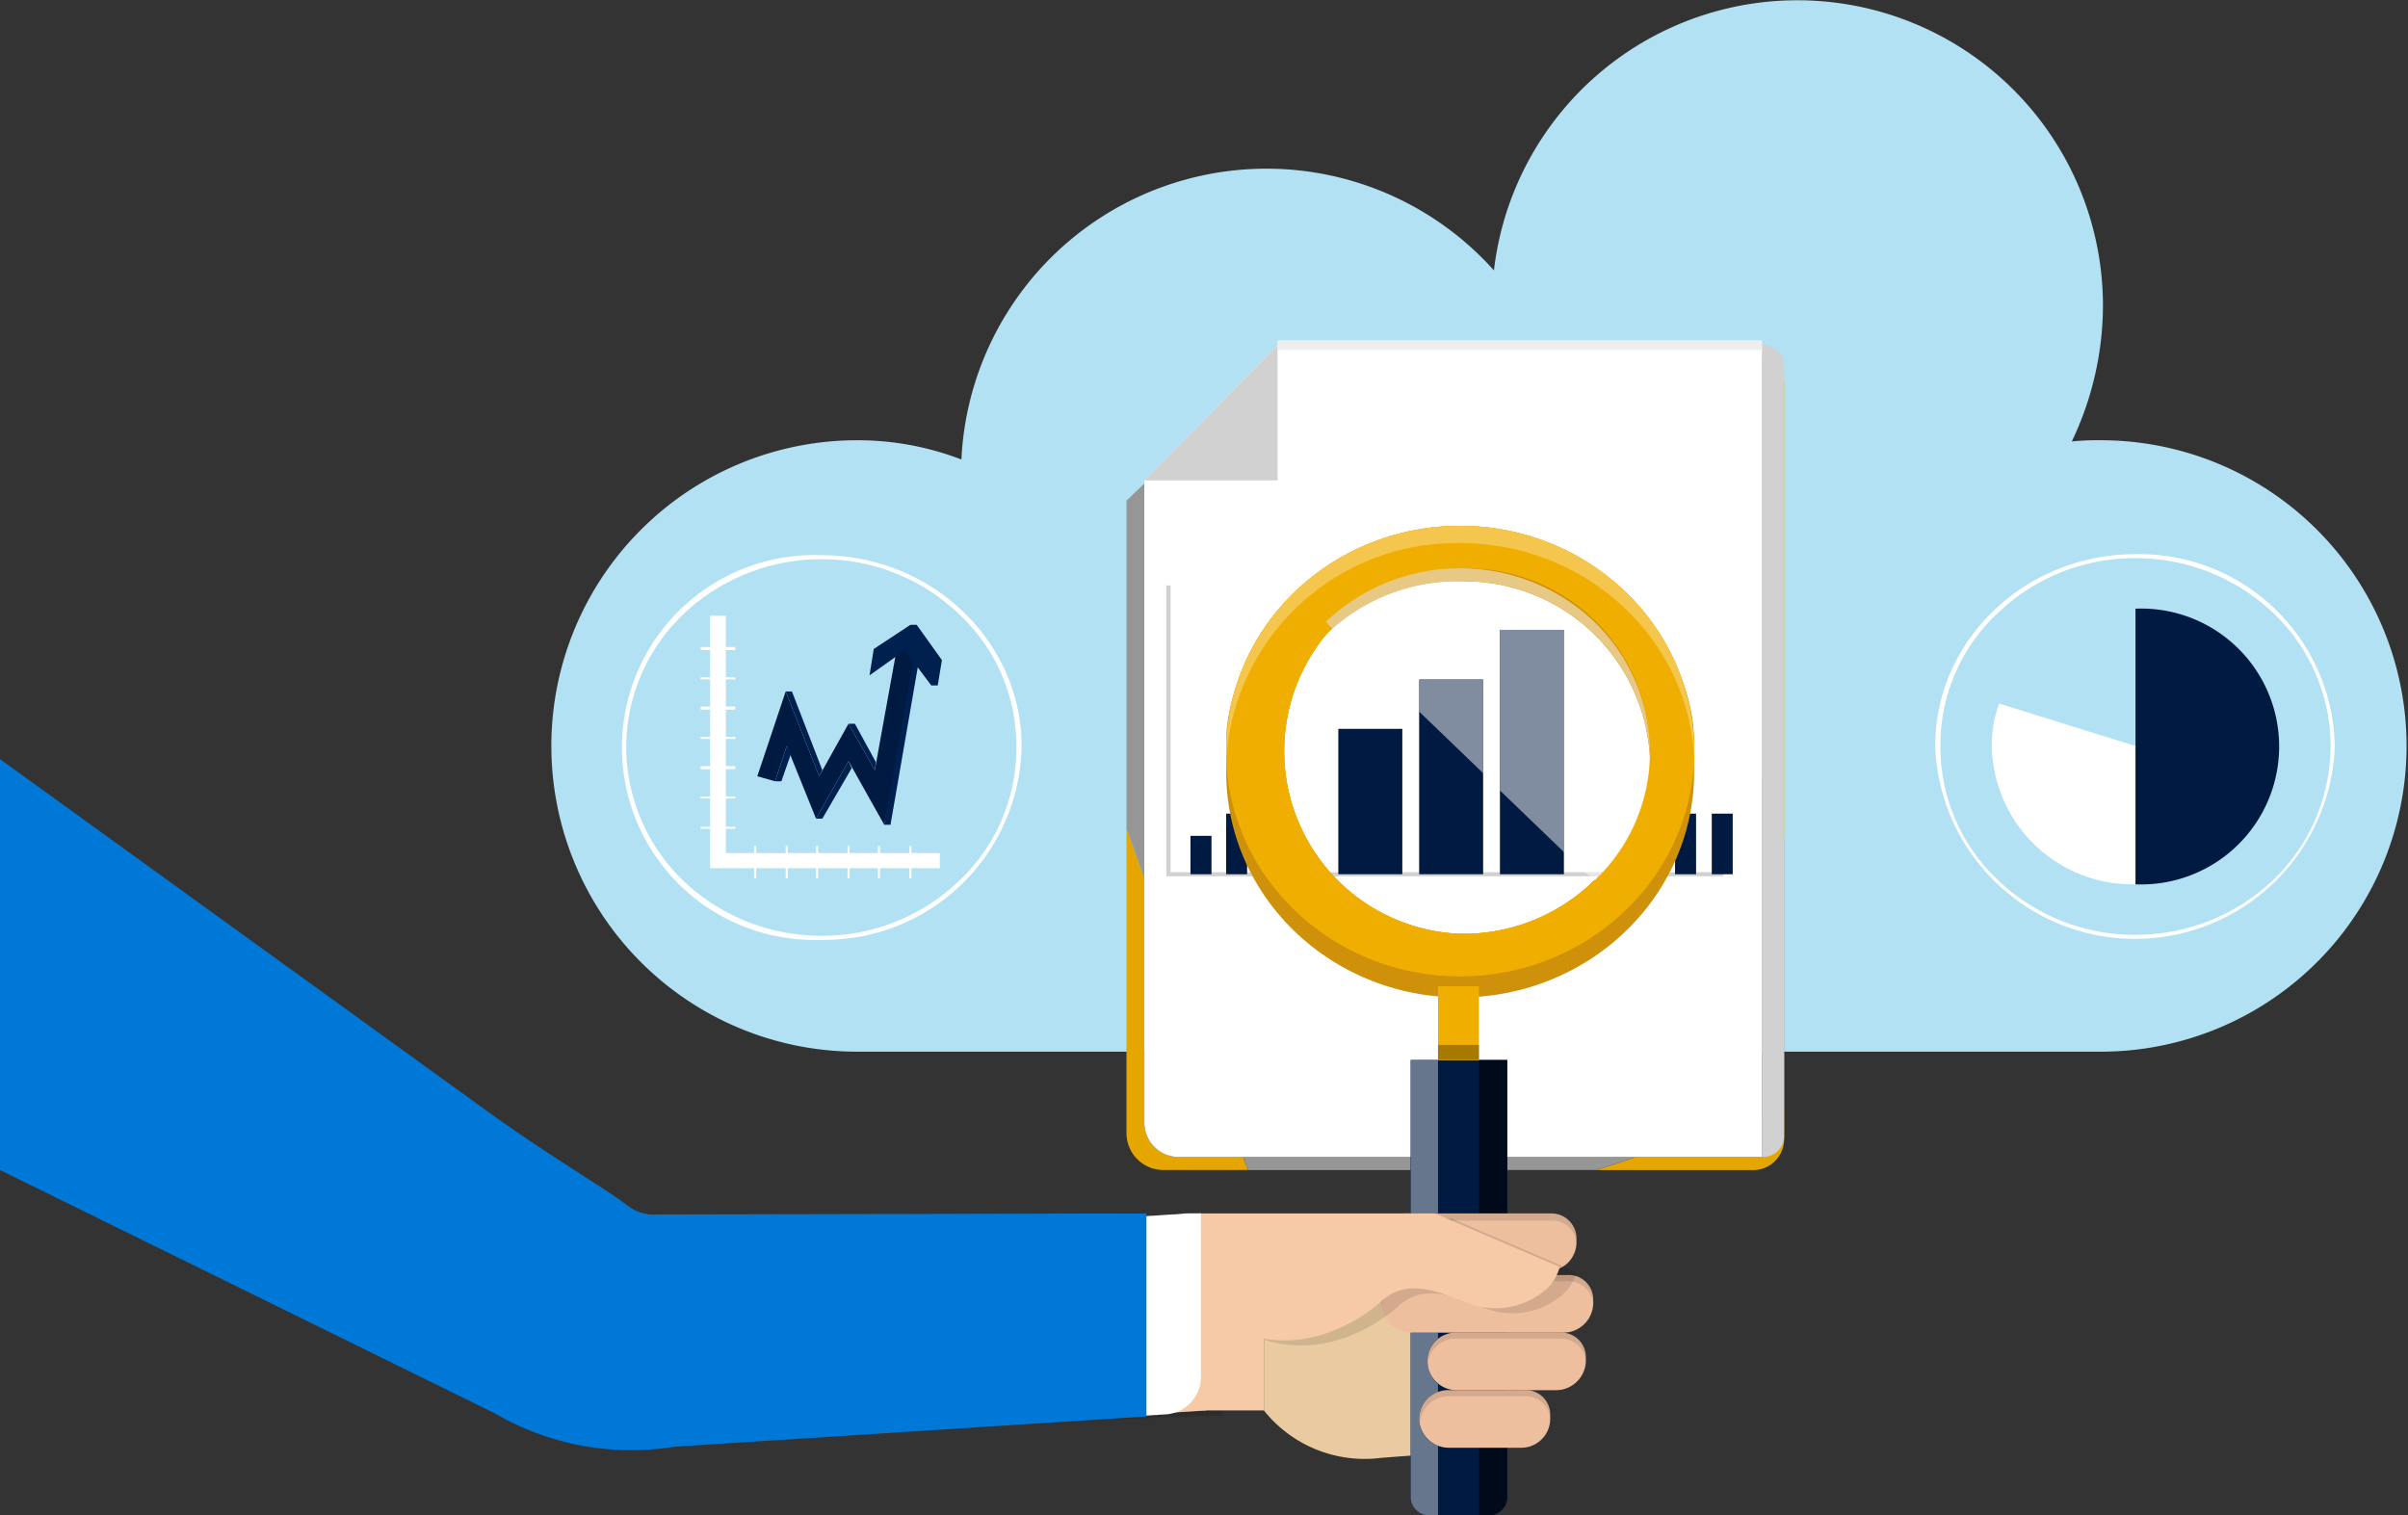 <svg xmlns="http://www.w3.org/2000/svg" viewBox="0 0 163.603 102.964">
                                
                            
    <rect x="0" y="0" width="163.603" height="102.964" fill="#333333" stroke="none"/>
                                
                            
    <path d="M142.878,29.914a18.029,18.029,0,0,0-2.117.08,21.5,21.5,0,0,0,2.117-9.181A20.759,20.759,0,0,0,101.5,18.371,20.746,20.746,0,0,0,65.319,31.22a19.687,19.687,0,0,0-7.232-1.306,20.772,20.772,0,0,0,0,41.543h84.791a20.772,20.772,0,0,0,0-41.543Z" fill="#b1e1f2"></path>
    <path d="M97.487,98.78l-3.635.274a8.754,8.754,0,0,1-7.983-3.221V85.881H102.4v10.98Z" fill="#eacaa0"></path>
    <rect x="99.623" y="64.749" width="2.639" height="11.527" fill="#f0ae00"></rect>
    <path d="M119.718,24.2v28.61l1.5,4.253V25.988A1.86,1.86,0,0,0,119.718,24.2ZM76.534,56.312V77.031A2.515,2.515,0,0,0,79.1,79.5h5.7l-.357-.891H80.1a2.333,2.333,0,0,1-2.35-2.267V59.675Zm44.683,19.006-1.5.48v2.815h-8.547l-2.709.891h10.615a2.105,2.105,0,0,0,2.14-2.063Z" fill="#e5a600"></path>
    <path d="M77.749,32.851l-1.215,1.165v22.3l1.215,3.362Zm41.969,19.96V75.8l1.5-.48V57.064Zm-8.547,25.8H102.4V79.5h6.057Zm-15.325,0h-11.4l.357.891H95.846Z" fill="#969696"></path>
    <path d="M119.718,78.613H80.1a2.333,2.333,0,0,1-2.35-2.267V32.64L86.8,23.447h32.918V78.613Z" fill="#fff"></path>
    <polygon points="86.8 23.447 86.8 32.64 77.749 32.64 86.8 23.447" fill="#d1d1d1"></polygon>
    <path d="M119.718,78.613h0V23.447h0a1.435,1.435,0,0,1,1.5,1.446V77.168A1.438,1.438,0,0,1,119.718,78.613Z" fill="#d1d1d1"></path>
    <polygon points="79.243 39.778 79.243 59.538 117.083 59.538 117.083 59.264 79.53 59.264 79.53 39.778 79.243 39.778" fill="#d1d1d1"></polygon>
    <rect x="90.928" y="49.523" width="4.347" height="9.877" fill="#001a41"></rect>
    <rect x="96.419" y="46.16" width="4.347" height="13.24" fill="#001a41"></rect>
    <rect x="101.908" y="42.798" width="4.347" height="16.603" fill="#001a41"></rect>
    <rect x="80.882" y="56.792" width="1.429" height="2.609" fill="#001a41"></rect>
    <rect x="116.3" y="55.284" width="1.423" height="4.117" fill="#001a41"></rect>
    <rect x="113.805" y="55.284" width="1.429" height="4.117" fill="#001a41"></rect>
    <rect x="83.307" y="55.284" width="1.423" height="4.117" fill="#001a41"></rect>
    <polygon points="48.243 41.838 48.243 58.99 63.853 58.99 63.853 57.962 49.316 57.962 49.316 41.838 48.243 41.838" fill="#fff"></polygon>
    <rect x="47.602" y="43.962" width="2.355" height="0.206" fill="#fff"></rect>
    <rect x="47.602" y="46.024" width="2.355" height="0.137" fill="#fff"></rect>
    <rect x="47.602" y="48.009" width="2.355" height="0.206" fill="#fff"></rect>
    <rect x="47.602" y="50.071" width="2.355" height="0.137" fill="#fff"></rect>
    <rect x="47.602" y="52.058" width="2.355" height="0.206" fill="#fff"></rect>
    <rect x="47.602" y="54.12" width="2.355" height="0.137" fill="#fff"></rect>
    <rect x="47.602" y="56.175" width="2.355" height="0.137" fill="#fff"></rect>
    <rect x="61.782" y="57.477" width="0.142" height="2.198" fill="#fff"></rect>
    <rect x="59.649" y="57.477" width="0.142" height="2.198" fill="#fff"></rect>
    <rect x="57.579" y="57.477" width="0.142" height="2.198" fill="#fff"></rect>
    <rect x="55.443" y="57.477" width="0.142" height="2.198" fill="#fff"></rect>
    <rect x="53.38" y="57.477" width="0.142" height="2.198" fill="#fff"></rect>
    <rect x="51.237" y="57.477" width="0.142" height="2.198" fill="#fff"></rect>
    <polygon points="61.855 42.455 62.281 42.455 63.995 44.852 63.711 46.572 63.284 46.572 62.354 45.337 60.502 56.039 60.076 56.039 61.855 42.455" fill="#002050"></polygon>
    <polygon points="60.076 56.039 57.649 51.716 55.443 55.626 53.45 50.688 52.662 53.085 51.452 52.744 53.38 46.982 55.658 52.744 57.649 49.175 59.435 52.333 61.001 43.687 62.211 43.894 60.076 56.039" fill="#001a41"></polygon>
    <polygon points="63.284 46.572 61.498 44.168 59.078 45.887 59.362 44.098 61.855 42.455 63.568 44.852 63.284 46.572" fill="#002050"></polygon>
    <polygon points="57.649 49.175 58.082 49.175 59.507 51.783 59.435 52.333 57.649 49.175" fill="#002050"></polygon>
    <polygon points="55.443 55.626 55.87 55.626 57.863 52.196 57.649 51.716 55.443 55.626" fill="#002050"></polygon>
    <polygon points="53.38 46.982 53.806 46.982 55.87 52.333 55.658 52.744 53.38 46.982" fill="#002050"></polygon>
    <polygon points="52.662 53.085 53.088 53.085 53.734 51.236 53.45 50.688 52.662 53.085" fill="#002050"></polygon>
    <path d="M69.2,50.755h.215c0-7.2-6.127-13.033-13.611-13.033a13.078,13.078,0,1,0,0,26.139A13.407,13.407,0,0,0,69.411,50.755h-.357a12.389,12.389,0,0,1-3.849,9.056A13.428,13.428,0,0,1,55.8,63.584a13.568,13.568,0,0,1-9.408-3.773,12.7,12.7,0,0,1-3.849-9.056,12.538,12.538,0,0,1,3.849-8.987A13.568,13.568,0,0,1,55.8,38a13.428,13.428,0,0,1,9.405,3.773,12.229,12.229,0,0,1,3.849,8.987Z" fill="#fff"></path>
    <path d="M145.089,50.688v9.4a9.557,9.557,0,0,1-9.762-9.4,7.936,7.936,0,0,1,.5-2.884Z" fill="#fff"></path>
    <path d="M145.089,50.688v-9.33a9.372,9.372,0,1,1,0,18.728Z" fill="#001a41"></path>
    <path d="M158.488,50.688h.142a13.292,13.292,0,0,0-13.541-13.036c-7.484,0-13.611,5.831-13.611,13.036a13.585,13.585,0,0,0,27.153,0h-.284a12.7,12.7,0,0,1-3.849,9.054,13.56,13.56,0,0,1-9.408,3.775,13.419,13.419,0,0,1-9.405-3.775,12.383,12.383,0,0,1-3.849-9.054,12.225,12.225,0,0,1,3.849-8.987,13.419,13.419,0,0,1,9.405-3.775A13.56,13.56,0,0,1,154.5,41.7a12.534,12.534,0,0,1,3.849,8.987Z" fill="#fff"></path>
    <path d="M102.4,72.024H95.846v29.707a1.257,1.257,0,0,0,1.287,1.233h3.919a1.272,1.272,0,0,0,1.352-1.233Z" fill="#001a41"></path>
    <path d="M97.7,72.024H95.846V82.449H97.7Zm0,14.337H95.846v.274H97.7Zm-1.856,4.186v11.184a1.257,1.257,0,0,0,1.287,1.233H97.7V98.232a1.962,1.962,0,0,1-1.282-1.782v-.07h0A1.965,1.965,0,0,1,97.7,94.594v-.548a2.191,2.191,0,0,1-.711-1.576h0a1.953,1.953,0,0,1,.711-1.513v-.411H95.846Z" fill="#66768d"></path>
    <path d="M102.4,72.024h-1.926V82.449H102.4Zm0,14.337h-1.926v.274H102.4Z" fill="#000a1a"></path>
    <path d="M102.4,98.369h-1.926v4.6h.574a1.272,1.272,0,0,0,1.352-1.233Z" fill="#000a1a"></path>
    <path d="M96.419,96.45a2.018,2.018,0,0,0,2.066,1.919h4.845a1.967,1.967,0,0,0,1.993-1.989v-.274a1.656,1.656,0,0,0-1.709-1.65H98.485a1.978,1.978,0,0,0-2.066,1.924h0Z" fill="#edbf9f"></path>
    <path d="M103.614,94.457h0a1.656,1.656,0,0,1,1.709,1.65v0A1.656,1.656,0,0,0,103.614,94.457Z" fill="#ffc733"></path>
    <path d="M103.614,94.457H98.485a1.588,1.588,0,0,0-.783.137,1.965,1.965,0,0,0-1.282,1.787h0v.07c0,.067,0,.067.072.137a1.935,1.935,0,0,1,1.993-1.719h5.129a1.65,1.65,0,0,1,1.709,1.582v-.343A1.656,1.656,0,0,0,103.614,94.457Z" opacity="0.11"></path>
    <path d="M96.991,92.471a1.966,1.966,0,0,0,1.991,1.986h6.7a2.028,2.028,0,0,0,2.063-1.986V92.2a1.659,1.659,0,0,0-1.707-1.65h-7.06a1.913,1.913,0,0,0-1.991,1.924Z" fill="#edbf9f"></path>
    <path d="M106.041,90.547h0a1.659,1.659,0,0,1,1.707,1.65v0A1.659,1.659,0,0,0,106.041,90.547Z" fill="#ffc733"></path>
    <path d="M100.478,90.547h-1.5a2.04,2.04,0,0,0-1.28.411h0a2.04,2.04,0,0,1,1.28-.411Z" fill="#334867"></path>
    <path d="M97.7,90.958a1.953,1.953,0,0,0-.711,1.513h0a1.953,1.953,0,0,1,.711-1.513Z" fill="#8591a4"></path>
    <path d="M106.041,90.547h-7.06a2.04,2.04,0,0,0-1.28.411,1.953,1.953,0,0,0-.711,1.513h0v.2a1.931,1.931,0,0,1,1.991-1.717h7.06a1.693,1.693,0,0,1,1.707,1.58V92.2A1.659,1.659,0,0,0,106.041,90.547Z" opacity="0.11"></path>
    <path d="M93.852,88.558a2.029,2.029,0,0,0,2.063,1.989h10.268a2.029,2.029,0,0,0,2.063-1.989v-.274a1.661,1.661,0,0,0-1.709-1.65H95.915a1.977,1.977,0,0,0-2.063,1.924Z" fill="#edbf9f"></path>
    <path d="M95.846,86.635a2,2,0,0,0-1.993,1.924h0a2,2,0,0,1,1.993-1.924Z" fill="#896349"></path>
    <path d="M106.538,86.635H95.846a2,2,0,0,0-1.993,1.924h0v.207a2.05,2.05,0,0,1,2.063-1.712h10.622a1.691,1.691,0,0,1,1.709,1.576v-.343h0a1.642,1.642,0,0,0-1.637-1.65Z" opacity="0.11"></path>
    <path d="M99.2,63.448a12.426,12.426,0,1,1,12.9-12.416A12.664,12.664,0,0,1,99.2,63.448Zm0-26.273c-8.766,0-15.889,6.857-15.889,15.3S90.43,67.77,99.2,67.77s15.9-6.864,15.9-15.3S107.962,37.174,99.2,37.174Z" fill="#ce9109"></path>
    <path d="M99.2,39.5A12.426,12.426,0,1,1,86.3,51.92,12.659,12.659,0,0,1,99.2,39.5Zm0,26.273c8.766,0,15.9-6.857,15.9-15.3,0-7.2-7.13-14.272-15.9-14.272S83.307,43.551,83.307,50.481C83.307,58.921,90.43,65.777,99.2,65.777Z" fill="#ce9109"></path>
    <path d="M99.2,63.448a12.426,12.426,0,1,1,12.9-12.416A12.664,12.664,0,0,1,99.2,63.448Zm0-27.719c-8.766,0-15.889,6.864-15.889,15.3s7.123,15.3,15.889,15.3,15.9-6.864,15.9-15.3S107.962,35.729,99.2,35.729Z" fill="#f0ae00"></path>
    <path d="M99.2,63.448a12.426,12.426,0,1,1,12.9-12.416A12.664,12.664,0,0,1,99.2,63.448Zm0-27.719c-8.766,0-15.889,6.864-15.889,15.3s7.123,15.3,15.889,15.3,15.9-6.864,15.9-15.3S107.962,35.729,99.2,35.729Z" fill="#f0ae00"></path>
    <path d="M115.092,51.031v0Zm-31.785,0v0Z" fill="#fff"></path>
    <path d="M99.2,35.729c-8.766,0-15.889,6.864-15.889,15.3h0v.615A15.669,15.669,0,0,1,99.2,36.9c8.552,0,15.6,6.516,15.9,14.748v-.615C115.092,42.592,107.962,35.729,99.2,35.729Z" fill="#f5c64d"></path>
    <rect x="97.702" y="67.016" width="2.776" height="5.007" fill="#f0ae00"></rect>
    <rect x="97.702" y="70.996" width="2.776" height="1.028" fill="#a87900"></rect>
    <path d="M93.568,84.442a1.91,1.91,0,0,0,1.993,1.919h9.547a1.955,1.955,0,0,0,2-1.919V84.1a1.709,1.709,0,0,0-1.716-1.652H95.561a1.972,1.972,0,0,0-1.993,1.993Z" fill="#edbf9f"></path>
    <path d="M105.393,82.449h0a1.709,1.709,0,0,1,1.716,1.652v0A1.709,1.709,0,0,0,105.393,82.449Z" fill="#ffc733"></path>
    <path d="M105.393,82.449H95.561a1.972,1.972,0,0,0-1.993,1.993h0v.207a1.926,1.926,0,0,1,1.993-1.712h9.832a1.646,1.646,0,0,1,1.716,1.576V84.1A1.709,1.709,0,0,0,105.393,82.449Z" opacity="0.11"></path>
    <path d="M83.095,82.792H98.627l8.482,3.638a3.156,3.156,0,0,1-1.357,1.856,5.2,5.2,0,0,1-4.989.548c-1.707-.617-3.919-1.719-5.7-.137,0,0-5.631,5.485-11.97.891v6.587l-11.618.411Z" opacity="0.11"></path>
    <path d="M81.451,82.449H97.487l8.482,3.638a3.156,3.156,0,0,1-1.357,1.856,5.2,5.2,0,0,1-4.989.548c-1.707-.617-3.919-1.719-5.7-.137,0,0-5.631,5.485-11.97.891v6.587l-6.274.411Z" fill="#f6caa7"></path>
    <polygon points="75.396 96.243 73.829 96.313 75.396 96.313 75.396 96.243" fill="#b28100"></polygon>
    <rect x="80.099" y="87.668" width="5.771" height="8.165" fill="#f6caa7"></rect>
    <path d="M99.2,39.5A12.86,12.86,0,0,0,90.5,42.729l5.917,5.622v-2.19h4.348v6.376l1.14,1.172V42.8h4.346v15.1l1.425,1.371h1.21a11.993,11.993,0,0,0,3.208-7.822A12.631,12.631,0,0,0,99.2,39.5ZM108.6,59.538h-.571l.284.274C108.461,59.742,108.531,59.605,108.6,59.538Z" fill="#fff"></path>
    <path d="M108.888,59.264h-1.21l.354.274h.571C108.746,59.468,108.816,59.331,108.888,59.264Z" fill="#e8e8e8"></path>
    <polygon points="100.768 46.161 96.419 46.161 96.419 48.351 100.768 52.537 100.768 46.161" fill="#808da0"></polygon>
    <polygon points="106.254 42.796 101.908 42.796 101.908 53.709 106.254 57.893 106.254 42.796" fill="#808da0"></polygon>
    <path d="M99.2,38.613a13.208,13.208,0,0,0-9.121,3.636l.427.48A12.86,12.86,0,0,1,99.2,39.5a12.631,12.631,0,0,1,12.9,11.938v-.411h0a12.343,12.343,0,0,0-3.779-8.783A13.2,13.2,0,0,0,99.2,38.613Z" fill="#e7c884"></path>
    <path d="M112.1,51.031h0v.411a11.993,11.993,0,0,1-3.208,7.822c-.072.067-.142.2-.284.274-.072.067-.142.2-.287.274h0A11.954,11.954,0,0,0,112.1,51.031Z" fill="#f8d780"></path>
    <polygon points="75.681 96.243 75.681 94.526 77.322 96.106 75.681 96.243" fill="#8e562e"></polygon>
    <path d="M72.043,96.517V83l7.629-.485c.354,0,.711-.07,1.068-.07h.853V93.566A2.549,2.549,0,0,1,79.1,96.106l-4.346.274-.856.07Z" fill="#fff"></path>
    <path d="M44.683,82.519a2.947,2.947,0,0,1-2.068-.617c-1.494-1.165-4.989-3.151-9.478-6.376L0,51.579V79.5L33.634,96.039A18.422,18.422,0,0,0,45.823,98.3l32.067-2.056V82.449Z" fill="#0078d7"></path>
    <line x1="86.8" y1="23.447" x2="119.718" y2="23.447" fill="none" stroke="#eee" stroke-miterlimit="10" stroke-width="0.657"></line>
</svg>